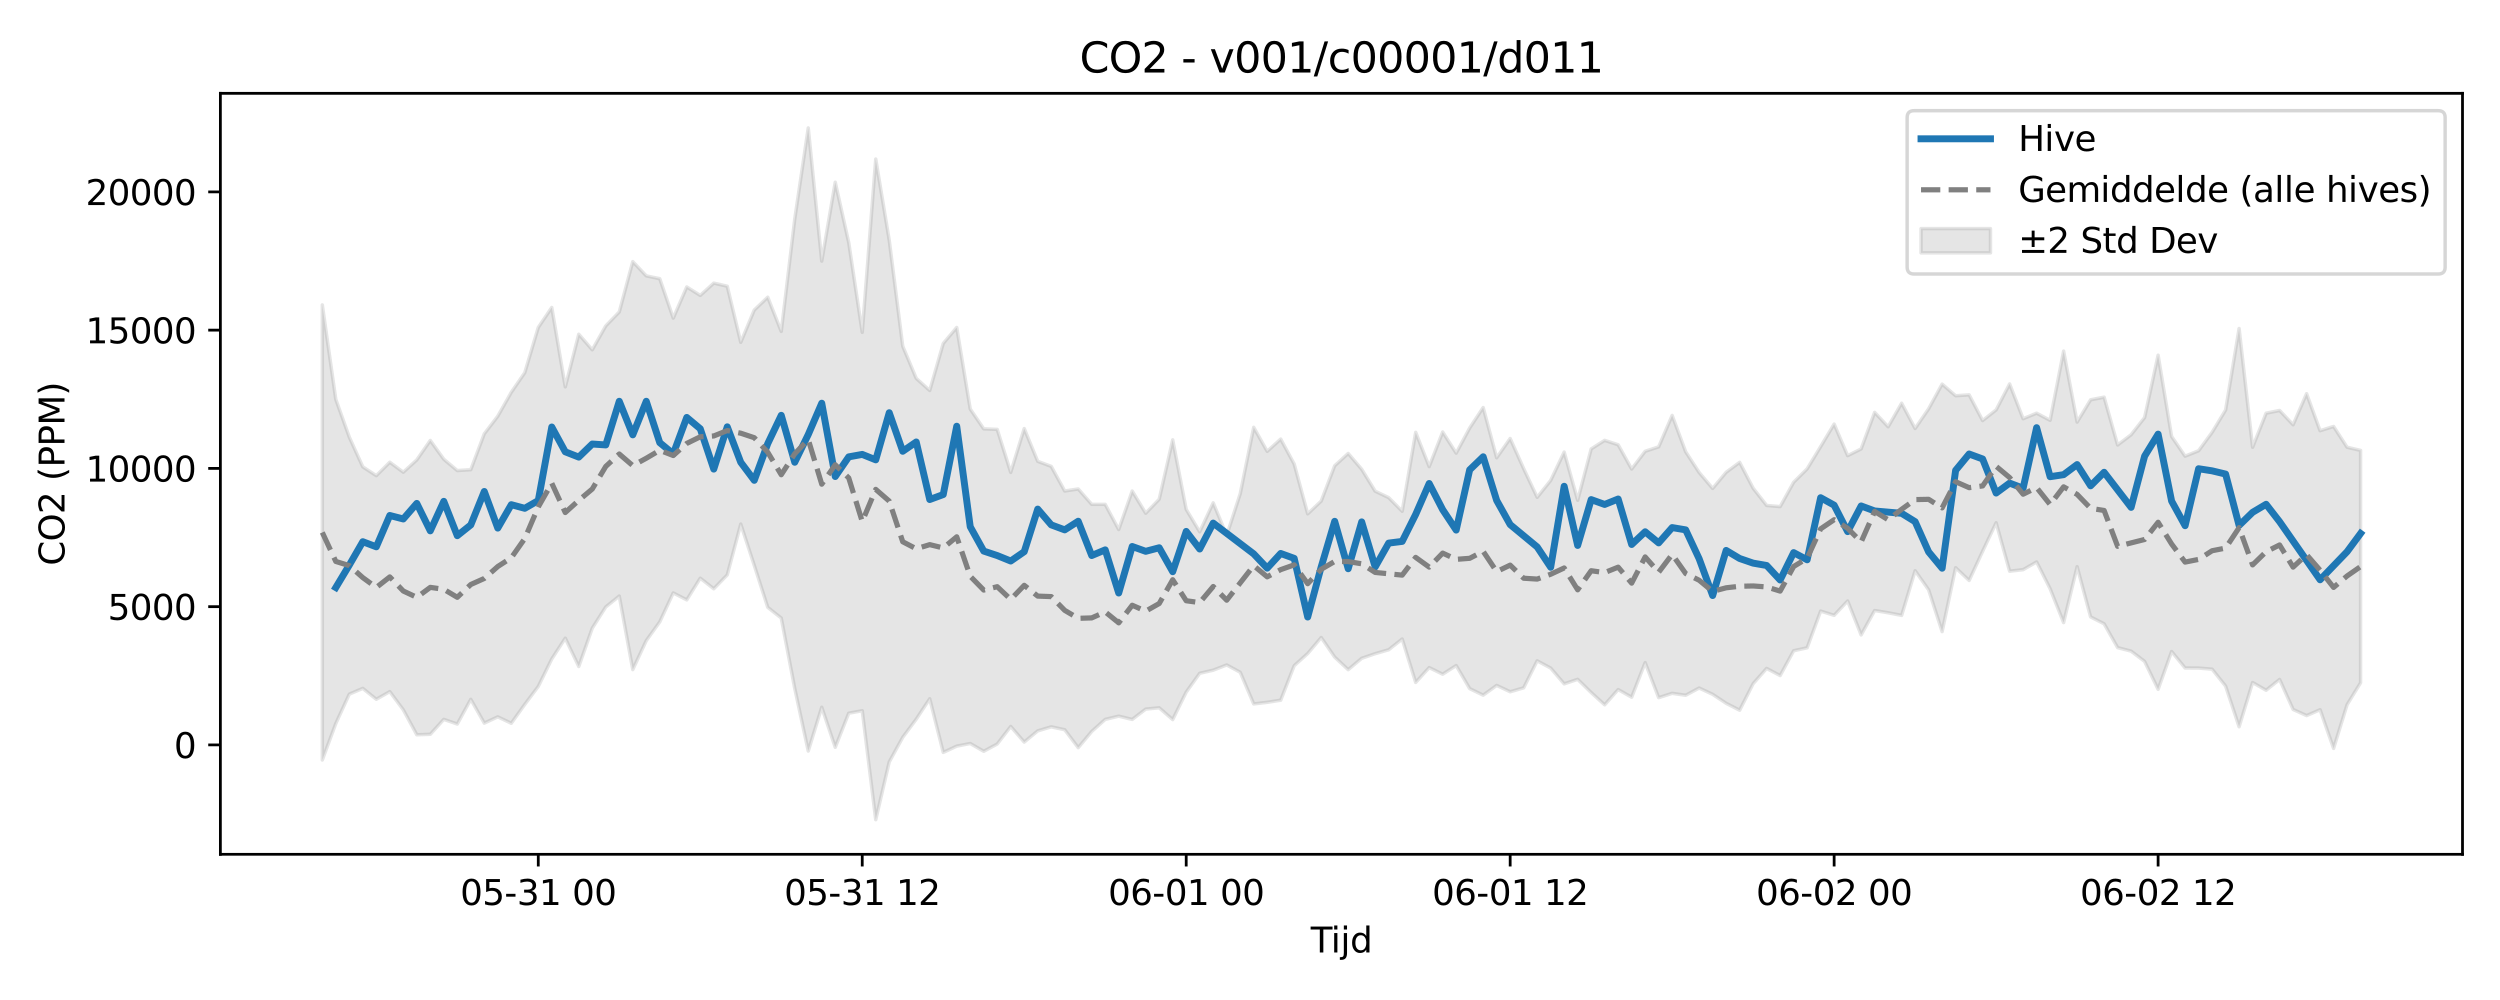 <?xml version="1.0" encoding="utf-8" standalone="no"?>
<!DOCTYPE svg PUBLIC "-//W3C//DTD SVG 1.1//EN"
  "http://www.w3.org/Graphics/SVG/1.1/DTD/svg11.dtd">
<svg xmlns:xlink="http://www.w3.org/1999/xlink" width="720pt" height="288pt" viewBox="0 0 720 288" xmlns="http://www.w3.org/2000/svg" version="1.1">
 <defs>
  <style type="text/css">*{stroke-linejoin: round; stroke-linecap: butt}</style>
 </defs>
 <g id="figure_1">
  <g id="patch_1">
   <path d="M 0 288 
L 720 288 
L 720 0 
L 0 0 
z
" style="fill: #ffffff"/>
  </g>
  <g id="axes_1">
   <g id="patch_2">
    <path d="M 63.47 246.04 
L 709.2 246.04 
L 709.2 26.88 
L 63.47 26.88 
z
" style="fill: #ffffff"/>
   </g>
   <g id="FillBetweenPolyCollection_1">
    <defs>
     <path id="mdbe5cee9dd" d="M 92.821 -200.191 
L 92.821 -69.122 
L 96.709 -79.624 
L 100.597 -88.085 
L 104.484 -89.747 
L 108.372 -86.605 
L 112.259 -88.816 
L 116.147 -83.571 
L 120.035 -76.383 
L 123.922 -76.519 
L 127.81 -80.82 
L 131.697 -79.477 
L 135.585 -86.599 
L 139.473 -79.742 
L 143.36 -81.551 
L 147.248 -79.695 
L 151.135 -85.127 
L 155.023 -90.304 
L 158.911 -98.219 
L 162.798 -104.205 
L 166.686 -96.044 
L 170.573 -107.08 
L 174.461 -113.195 
L 178.349 -116.335 
L 182.236 -95.151 
L 186.124 -103.497 
L 190.011 -108.905 
L 193.899 -117.235 
L 197.787 -115.233 
L 201.674 -121.488 
L 205.562 -118.427 
L 209.449 -122.42 
L 213.337 -137.067 
L 217.224 -125.183 
L 221.112 -113.085 
L 225 -110.001 
L 228.887 -89.713 
L 232.775 -71.7 
L 236.662 -84.316 
L 240.55 -72.768 
L 244.438 -82.601 
L 248.325 -83.304 
L 252.213 -51.922 
L 256.1 -68.562 
L 259.988 -75.65 
L 263.876 -80.87 
L 267.763 -86.763 
L 271.651 -71.301 
L 275.538 -73.111 
L 279.426 -73.869 
L 283.314 -71.629 
L 287.201 -73.724 
L 291.089 -78.782 
L 294.976 -74.279 
L 298.864 -77.502 
L 302.752 -78.667 
L 306.639 -77.838 
L 310.527 -72.668 
L 314.414 -77.336 
L 318.302 -80.811 
L 322.19 -81.745 
L 326.077 -80.799 
L 329.965 -83.781 
L 333.852 -84.152 
L 337.74 -80.753 
L 341.628 -88.667 
L 345.515 -94.09 
L 349.403 -94.985 
L 353.29 -96.492 
L 357.178 -94.39 
L 361.066 -85.267 
L 364.953 -85.727 
L 368.841 -86.34 
L 372.728 -96.282 
L 376.616 -99.778 
L 380.504 -104.398 
L 384.391 -98.752 
L 388.279 -95.131 
L 392.166 -98.405 
L 396.054 -99.74 
L 399.942 -100.87 
L 403.829 -103.971 
L 407.717 -91.457 
L 411.604 -95.737 
L 415.492 -93.824 
L 419.38 -96.32 
L 423.267 -89.676 
L 427.155 -87.791 
L 431.042 -90.602 
L 434.93 -88.768 
L 438.818 -89.904 
L 442.705 -97.682 
L 446.593 -95.595 
L 450.48 -91.046 
L 454.368 -92.357 
L 458.256 -88.549 
L 462.143 -85.011 
L 466.031 -89.403 
L 469.918 -87.203 
L 473.806 -97.173 
L 477.694 -87.071 
L 481.581 -88.318 
L 485.469 -87.76 
L 489.356 -89.848 
L 493.244 -88.032 
L 497.132 -85.446 
L 501.019 -83.454 
L 504.907 -91.096 
L 508.794 -95.494 
L 512.682 -93.433 
L 516.57 -100.579 
L 520.457 -101.437 
L 524.345 -112.008 
L 528.232 -110.781 
L 532.12 -114.923 
L 536.008 -105.139 
L 539.895 -112.174 
L 543.783 -111.524 
L 547.67 -110.764 
L 551.558 -123.637 
L 555.446 -118.122 
L 559.333 -106.09 
L 563.221 -124.502 
L 567.108 -120.823 
L 570.996 -129.225 
L 574.883 -137.452 
L 578.771 -123.492 
L 582.659 -123.935 
L 586.546 -126.158 
L 590.434 -118.444 
L 594.321 -108.688 
L 598.209 -124.797 
L 602.097 -110.328 
L 605.984 -108.349 
L 609.872 -101.485 
L 613.759 -100.472 
L 617.647 -97.515 
L 621.535 -89.475 
L 625.422 -100.364 
L 629.31 -95.615 
L 633.197 -95.595 
L 637.085 -95.281 
L 640.973 -90.403 
L 644.86 -78.691 
L 648.748 -91.437 
L 652.635 -89.209 
L 656.523 -92.32 
L 660.411 -83.673 
L 664.298 -81.907 
L 668.186 -83.607 
L 672.073 -72.457 
L 675.961 -85.048 
L 679.849 -91.363 
L 679.849 -158.291 
L 679.849 -158.291 
L 675.961 -159.197 
L 672.073 -165.188 
L 668.186 -163.951 
L 664.298 -174.622 
L 660.411 -165.669 
L 656.523 -169.79 
L 652.635 -169.001 
L 648.748 -159.186 
L 644.86 -193.39 
L 640.973 -169.905 
L 637.085 -163.493 
L 633.197 -158.191 
L 629.31 -156.621 
L 625.422 -162.294 
L 621.535 -185.702 
L 617.647 -167.743 
L 613.759 -162.799 
L 609.872 -159.836 
L 605.984 -173.622 
L 602.097 -172.861 
L 598.209 -166.434 
L 594.321 -186.893 
L 590.434 -166.946 
L 586.546 -169.007 
L 582.659 -167.403 
L 578.771 -177.43 
L 574.883 -169.951 
L 570.996 -166.878 
L 567.108 -174.287 
L 563.221 -174.024 
L 559.333 -177.377 
L 555.446 -170.271 
L 551.558 -164.593 
L 547.67 -171.883 
L 543.783 -165.088 
L 539.895 -169.245 
L 536.008 -158.708 
L 532.12 -156.768 
L 528.232 -165.869 
L 524.345 -159.376 
L 520.457 -152.97 
L 516.57 -149.113 
L 512.682 -142.097 
L 508.794 -142.432 
L 504.907 -147.389 
L 501.019 -154.854 
L 497.132 -151.985 
L 493.244 -147.326 
L 489.356 -151.925 
L 485.469 -157.899 
L 481.581 -168.36 
L 477.694 -159.303 
L 473.806 -158.035 
L 469.918 -152.917 
L 466.031 -159.908 
L 462.143 -161.177 
L 458.256 -158.709 
L 454.368 -143.911 
L 450.48 -157.805 
L 446.593 -149.636 
L 442.705 -144.768 
L 438.818 -153.038 
L 434.93 -161.717 
L 431.042 -156.164 
L 427.155 -170.634 
L 423.267 -164.734 
L 419.38 -157.496 
L 415.492 -163.586 
L 411.604 -153.614 
L 407.717 -163.489 
L 403.829 -140.756 
L 399.942 -144.681 
L 396.054 -146.538 
L 392.166 -152.852 
L 388.279 -157.408 
L 384.391 -153.861 
L 380.504 -143.687 
L 376.616 -140.007 
L 372.728 -154.355 
L 368.841 -161.549 
L 364.953 -158.014 
L 361.066 -164.933 
L 357.178 -145.781 
L 353.29 -133.8 
L 349.403 -143.188 
L 345.515 -134.823 
L 341.628 -141.303 
L 337.74 -161.325 
L 333.852 -144.22 
L 329.965 -140.188 
L 326.077 -146.579 
L 322.19 -135.495 
L 318.302 -142.749 
L 314.414 -142.751 
L 310.527 -147.178 
L 306.639 -146.598 
L 302.752 -153.692 
L 298.864 -155.138 
L 294.976 -164.575 
L 291.089 -151.958 
L 287.201 -164.339 
L 283.314 -164.493 
L 279.426 -170.208 
L 275.538 -193.689 
L 271.651 -189.083 
L 267.763 -175.531 
L 263.876 -179.03 
L 259.988 -188.304 
L 256.1 -218.811 
L 252.213 -242.199 
L 248.325 -192.287 
L 244.438 -218.107 
L 240.55 -235.524 
L 236.662 -212.795 
L 232.775 -251.158 
L 228.887 -224.921 
L 225 -192.546 
L 221.112 -202.408 
L 217.224 -198.702 
L 213.337 -189.408 
L 209.449 -205.574 
L 205.562 -206.46 
L 201.674 -202.915 
L 197.787 -205.356 
L 193.899 -196.381 
L 190.011 -207.728 
L 186.124 -208.551 
L 182.236 -212.655 
L 178.349 -198.155 
L 174.461 -194.141 
L 170.573 -187.254 
L 166.686 -191.743 
L 162.798 -176.579 
L 158.911 -199.451 
L 155.023 -193.696 
L 151.135 -180.675 
L 147.248 -175.017 
L 143.36 -168.133 
L 139.473 -163.066 
L 135.585 -152.728 
L 131.697 -152.481 
L 127.81 -155.745 
L 123.922 -161.154 
L 120.035 -155.549 
L 116.147 -152.002 
L 112.259 -154.885 
L 108.372 -151.012 
L 104.484 -153.552 
L 100.597 -162.116 
L 96.709 -172.989 
L 92.821 -200.191 
z
" style="stroke: #808080; stroke-opacity: 0.2"/>
    </defs>
    <g clip-path="url(#p73407e2c15)">
     <use xlink:href="#mdbe5cee9dd" x="0" y="288" style="fill: #808080; fill-opacity: 0.2; stroke: #808080; stroke-opacity: 0.2"/>
    </g>
   </g>
   <g id="matplotlib.axis_1">
    <g id="xtick_1">
     <g id="line2d_1">
      <defs>
       <path id="md1c705e9ae" d="M 0 0 
L 0 3.5 
" style="stroke: #000000; stroke-width: 0.8"/>
      </defs>
      <g>
       <use xlink:href="#md1c705e9ae" x="155.023" y="246.04" style="stroke: #000000; stroke-width: 0.8"/>
      </g>
     </g>
     <g id="text_1">
      <!-- 05-31 00 -->
      <g transform="translate(132.542 260.638) scale(0.1 -0.1)">
       <defs>
        <path id="DejaVuSans-30" d="M 2034 4250 
Q 1547 4250 1301 3770 
Q 1056 3291 1056 2328 
Q 1056 1369 1301 889 
Q 1547 409 2034 409 
Q 2525 409 2770 889 
Q 3016 1369 3016 2328 
Q 3016 3291 2770 3770 
Q 2525 4250 2034 4250 
z
M 2034 4750 
Q 2819 4750 3233 4129 
Q 3647 3509 3647 2328 
Q 3647 1150 3233 529 
Q 2819 -91 2034 -91 
Q 1250 -91 836 529 
Q 422 1150 422 2328 
Q 422 3509 836 4129 
Q 1250 4750 2034 4750 
z
" transform="scale(0.016)"/>
        <path id="DejaVuSans-35" d="M 691 4666 
L 3169 4666 
L 3169 4134 
L 1269 4134 
L 1269 2991 
Q 1406 3038 1543 3061 
Q 1681 3084 1819 3084 
Q 2600 3084 3056 2656 
Q 3513 2228 3513 1497 
Q 3513 744 3044 326 
Q 2575 -91 1722 -91 
Q 1428 -91 1123 -41 
Q 819 9 494 109 
L 494 744 
Q 775 591 1075 516 
Q 1375 441 1709 441 
Q 2250 441 2565 725 
Q 2881 1009 2881 1497 
Q 2881 1984 2565 2268 
Q 2250 2553 1709 2553 
Q 1456 2553 1204 2497 
Q 953 2441 691 2322 
L 691 4666 
z
" transform="scale(0.016)"/>
        <path id="DejaVuSans-2d" d="M 313 2009 
L 1997 2009 
L 1997 1497 
L 313 1497 
L 313 2009 
z
" transform="scale(0.016)"/>
        <path id="DejaVuSans-33" d="M 2597 2516 
Q 3050 2419 3304 2112 
Q 3559 1806 3559 1356 
Q 3559 666 3084 287 
Q 2609 -91 1734 -91 
Q 1441 -91 1130 -33 
Q 819 25 488 141 
L 488 750 
Q 750 597 1062 519 
Q 1375 441 1716 441 
Q 2309 441 2620 675 
Q 2931 909 2931 1356 
Q 2931 1769 2642 2001 
Q 2353 2234 1838 2234 
L 1294 2234 
L 1294 2753 
L 1863 2753 
Q 2328 2753 2575 2939 
Q 2822 3125 2822 3475 
Q 2822 3834 2567 4026 
Q 2313 4219 1838 4219 
Q 1578 4219 1281 4162 
Q 984 4106 628 3988 
L 628 4550 
Q 988 4650 1302 4700 
Q 1616 4750 1894 4750 
Q 2613 4750 3031 4423 
Q 3450 4097 3450 3541 
Q 3450 3153 3228 2886 
Q 3006 2619 2597 2516 
z
" transform="scale(0.016)"/>
        <path id="DejaVuSans-31" d="M 794 531 
L 1825 531 
L 1825 4091 
L 703 3866 
L 703 4441 
L 1819 4666 
L 2450 4666 
L 2450 531 
L 3481 531 
L 3481 0 
L 794 0 
L 794 531 
z
" transform="scale(0.016)"/>
        <path id="DejaVuSans-20" transform="scale(0.016)"/>
       </defs>
       <use xlink:href="#DejaVuSans-30"/>
       <use xlink:href="#DejaVuSans-35" transform="translate(63.623 0)"/>
       <use xlink:href="#DejaVuSans-2d" transform="translate(127.246 0)"/>
       <use xlink:href="#DejaVuSans-33" transform="translate(163.33 0)"/>
       <use xlink:href="#DejaVuSans-31" transform="translate(226.953 0)"/>
       <use xlink:href="#DejaVuSans-20" transform="translate(290.576 0)"/>
       <use xlink:href="#DejaVuSans-30" transform="translate(322.363 0)"/>
       <use xlink:href="#DejaVuSans-30" transform="translate(385.986 0)"/>
      </g>
     </g>
    </g>
    <g id="xtick_2">
     <g id="line2d_2">
      <g>
       <use xlink:href="#md1c705e9ae" x="248.325" y="246.04" style="stroke: #000000; stroke-width: 0.8"/>
      </g>
     </g>
     <g id="text_2">
      <!-- 05-31 12 -->
      <g transform="translate(225.845 260.638) scale(0.1 -0.1)">
       <defs>
        <path id="DejaVuSans-32" d="M 1228 531 
L 3431 531 
L 3431 0 
L 469 0 
L 469 531 
Q 828 903 1448 1529 
Q 2069 2156 2228 2338 
Q 2531 2678 2651 2914 
Q 2772 3150 2772 3378 
Q 2772 3750 2511 3984 
Q 2250 4219 1831 4219 
Q 1534 4219 1204 4116 
Q 875 4013 500 3803 
L 500 4441 
Q 881 4594 1212 4672 
Q 1544 4750 1819 4750 
Q 2544 4750 2975 4387 
Q 3406 4025 3406 3419 
Q 3406 3131 3298 2873 
Q 3191 2616 2906 2266 
Q 2828 2175 2409 1742 
Q 1991 1309 1228 531 
z
" transform="scale(0.016)"/>
       </defs>
       <use xlink:href="#DejaVuSans-30"/>
       <use xlink:href="#DejaVuSans-35" transform="translate(63.623 0)"/>
       <use xlink:href="#DejaVuSans-2d" transform="translate(127.246 0)"/>
       <use xlink:href="#DejaVuSans-33" transform="translate(163.33 0)"/>
       <use xlink:href="#DejaVuSans-31" transform="translate(226.953 0)"/>
       <use xlink:href="#DejaVuSans-20" transform="translate(290.576 0)"/>
       <use xlink:href="#DejaVuSans-31" transform="translate(322.363 0)"/>
       <use xlink:href="#DejaVuSans-32" transform="translate(385.986 0)"/>
      </g>
     </g>
    </g>
    <g id="xtick_3">
     <g id="line2d_3">
      <g>
       <use xlink:href="#md1c705e9ae" x="341.628" y="246.04" style="stroke: #000000; stroke-width: 0.8"/>
      </g>
     </g>
     <g id="text_3">
      <!-- 06-01 00 -->
      <g transform="translate(319.147 260.638) scale(0.1 -0.1)">
       <defs>
        <path id="DejaVuSans-36" d="M 2113 2584 
Q 1688 2584 1439 2293 
Q 1191 2003 1191 1497 
Q 1191 994 1439 701 
Q 1688 409 2113 409 
Q 2538 409 2786 701 
Q 3034 994 3034 1497 
Q 3034 2003 2786 2293 
Q 2538 2584 2113 2584 
z
M 3366 4563 
L 3366 3988 
Q 3128 4100 2886 4159 
Q 2644 4219 2406 4219 
Q 1781 4219 1451 3797 
Q 1122 3375 1075 2522 
Q 1259 2794 1537 2939 
Q 1816 3084 2150 3084 
Q 2853 3084 3261 2657 
Q 3669 2231 3669 1497 
Q 3669 778 3244 343 
Q 2819 -91 2113 -91 
Q 1303 -91 875 529 
Q 447 1150 447 2328 
Q 447 3434 972 4092 
Q 1497 4750 2381 4750 
Q 2619 4750 2861 4703 
Q 3103 4656 3366 4563 
z
" transform="scale(0.016)"/>
       </defs>
       <use xlink:href="#DejaVuSans-30"/>
       <use xlink:href="#DejaVuSans-36" transform="translate(63.623 0)"/>
       <use xlink:href="#DejaVuSans-2d" transform="translate(127.246 0)"/>
       <use xlink:href="#DejaVuSans-30" transform="translate(163.33 0)"/>
       <use xlink:href="#DejaVuSans-31" transform="translate(226.953 0)"/>
       <use xlink:href="#DejaVuSans-20" transform="translate(290.576 0)"/>
       <use xlink:href="#DejaVuSans-30" transform="translate(322.363 0)"/>
       <use xlink:href="#DejaVuSans-30" transform="translate(385.986 0)"/>
      </g>
     </g>
    </g>
    <g id="xtick_4">
     <g id="line2d_4">
      <g>
       <use xlink:href="#md1c705e9ae" x="434.93" y="246.04" style="stroke: #000000; stroke-width: 0.8"/>
      </g>
     </g>
     <g id="text_4">
      <!-- 06-01 12 -->
      <g transform="translate(412.45 260.638) scale(0.1 -0.1)">
       <use xlink:href="#DejaVuSans-30"/>
       <use xlink:href="#DejaVuSans-36" transform="translate(63.623 0)"/>
       <use xlink:href="#DejaVuSans-2d" transform="translate(127.246 0)"/>
       <use xlink:href="#DejaVuSans-30" transform="translate(163.33 0)"/>
       <use xlink:href="#DejaVuSans-31" transform="translate(226.953 0)"/>
       <use xlink:href="#DejaVuSans-20" transform="translate(290.576 0)"/>
       <use xlink:href="#DejaVuSans-31" transform="translate(322.363 0)"/>
       <use xlink:href="#DejaVuSans-32" transform="translate(385.986 0)"/>
      </g>
     </g>
    </g>
    <g id="xtick_5">
     <g id="line2d_5">
      <g>
       <use xlink:href="#md1c705e9ae" x="528.232" y="246.04" style="stroke: #000000; stroke-width: 0.8"/>
      </g>
     </g>
     <g id="text_5">
      <!-- 06-02 00 -->
      <g transform="translate(505.752 260.638) scale(0.1 -0.1)">
       <use xlink:href="#DejaVuSans-30"/>
       <use xlink:href="#DejaVuSans-36" transform="translate(63.623 0)"/>
       <use xlink:href="#DejaVuSans-2d" transform="translate(127.246 0)"/>
       <use xlink:href="#DejaVuSans-30" transform="translate(163.33 0)"/>
       <use xlink:href="#DejaVuSans-32" transform="translate(226.953 0)"/>
       <use xlink:href="#DejaVuSans-20" transform="translate(290.576 0)"/>
       <use xlink:href="#DejaVuSans-30" transform="translate(322.363 0)"/>
       <use xlink:href="#DejaVuSans-30" transform="translate(385.986 0)"/>
      </g>
     </g>
    </g>
    <g id="xtick_6">
     <g id="line2d_6">
      <g>
       <use xlink:href="#md1c705e9ae" x="621.535" y="246.04" style="stroke: #000000; stroke-width: 0.8"/>
      </g>
     </g>
     <g id="text_6">
      <!-- 06-02 12 -->
      <g transform="translate(599.054 260.638) scale(0.1 -0.1)">
       <use xlink:href="#DejaVuSans-30"/>
       <use xlink:href="#DejaVuSans-36" transform="translate(63.623 0)"/>
       <use xlink:href="#DejaVuSans-2d" transform="translate(127.246 0)"/>
       <use xlink:href="#DejaVuSans-30" transform="translate(163.33 0)"/>
       <use xlink:href="#DejaVuSans-32" transform="translate(226.953 0)"/>
       <use xlink:href="#DejaVuSans-20" transform="translate(290.576 0)"/>
       <use xlink:href="#DejaVuSans-31" transform="translate(322.363 0)"/>
       <use xlink:href="#DejaVuSans-32" transform="translate(385.986 0)"/>
      </g>
     </g>
    </g>
    <g id="text_7">
     <!-- Tijd -->
     <g transform="translate(377.485 274.317) scale(0.1 -0.1)">
      <defs>
       <path id="DejaVuSans-54" d="M -19 4666 
L 3928 4666 
L 3928 4134 
L 2272 4134 
L 2272 0 
L 1638 0 
L 1638 4134 
L -19 4134 
L -19 4666 
z
" transform="scale(0.016)"/>
       <path id="DejaVuSans-69" d="M 603 3500 
L 1178 3500 
L 1178 0 
L 603 0 
L 603 3500 
z
M 603 4863 
L 1178 4863 
L 1178 4134 
L 603 4134 
L 603 4863 
z
" transform="scale(0.016)"/>
       <path id="DejaVuSans-6a" d="M 603 3500 
L 1178 3500 
L 1178 -63 
Q 1178 -731 923 -1031 
Q 669 -1331 103 -1331 
L -116 -1331 
L -116 -844 
L 38 -844 
Q 366 -844 484 -692 
Q 603 -541 603 -63 
L 603 3500 
z
M 603 4863 
L 1178 4863 
L 1178 4134 
L 603 4134 
L 603 4863 
z
" transform="scale(0.016)"/>
       <path id="DejaVuSans-64" d="M 2906 2969 
L 2906 4863 
L 3481 4863 
L 3481 0 
L 2906 0 
L 2906 525 
Q 2725 213 2448 61 
Q 2172 -91 1784 -91 
Q 1150 -91 751 415 
Q 353 922 353 1747 
Q 353 2572 751 3078 
Q 1150 3584 1784 3584 
Q 2172 3584 2448 3432 
Q 2725 3281 2906 2969 
z
M 947 1747 
Q 947 1113 1208 752 
Q 1469 391 1925 391 
Q 2381 391 2643 752 
Q 2906 1113 2906 1747 
Q 2906 2381 2643 2742 
Q 2381 3103 1925 3103 
Q 1469 3103 1208 2742 
Q 947 2381 947 1747 
z
" transform="scale(0.016)"/>
      </defs>
      <use xlink:href="#DejaVuSans-54"/>
      <use xlink:href="#DejaVuSans-69" transform="translate(57.959 0)"/>
      <use xlink:href="#DejaVuSans-6a" transform="translate(85.742 0)"/>
      <use xlink:href="#DejaVuSans-64" transform="translate(113.525 0)"/>
     </g>
    </g>
   </g>
   <g id="matplotlib.axis_2">
    <g id="ytick_1">
     <g id="line2d_7">
      <defs>
       <path id="mfa5a03d02b" d="M 0 0 
L -3.5 0 
" style="stroke: #000000; stroke-width: 0.8"/>
      </defs>
      <g>
       <use xlink:href="#mfa5a03d02b" x="63.47" y="214.532" style="stroke: #000000; stroke-width: 0.8"/>
      </g>
     </g>
     <g id="text_8">
      <!-- 0 -->
      <g transform="translate(50.108 218.331) scale(0.1 -0.1)">
       <use xlink:href="#DejaVuSans-30"/>
      </g>
     </g>
    </g>
    <g id="ytick_2">
     <g id="line2d_8">
      <g>
       <use xlink:href="#mfa5a03d02b" x="63.47" y="174.716" style="stroke: #000000; stroke-width: 0.8"/>
      </g>
     </g>
     <g id="text_9">
      <!-- 5000 -->
      <g transform="translate(31.02 178.515) scale(0.1 -0.1)">
       <use xlink:href="#DejaVuSans-35"/>
       <use xlink:href="#DejaVuSans-30" transform="translate(63.623 0)"/>
       <use xlink:href="#DejaVuSans-30" transform="translate(127.246 0)"/>
       <use xlink:href="#DejaVuSans-30" transform="translate(190.869 0)"/>
      </g>
     </g>
    </g>
    <g id="ytick_3">
     <g id="line2d_9">
      <g>
       <use xlink:href="#mfa5a03d02b" x="63.47" y="134.9" style="stroke: #000000; stroke-width: 0.8"/>
      </g>
     </g>
     <g id="text_10">
      <!-- 10000 -->
      <g transform="translate(24.657 138.699) scale(0.1 -0.1)">
       <use xlink:href="#DejaVuSans-31"/>
       <use xlink:href="#DejaVuSans-30" transform="translate(63.623 0)"/>
       <use xlink:href="#DejaVuSans-30" transform="translate(127.246 0)"/>
       <use xlink:href="#DejaVuSans-30" transform="translate(190.869 0)"/>
       <use xlink:href="#DejaVuSans-30" transform="translate(254.492 0)"/>
      </g>
     </g>
    </g>
    <g id="ytick_4">
     <g id="line2d_10">
      <g>
       <use xlink:href="#mfa5a03d02b" x="63.47" y="95.084" style="stroke: #000000; stroke-width: 0.8"/>
      </g>
     </g>
     <g id="text_11">
      <!-- 15000 -->
      <g transform="translate(24.657 98.883) scale(0.1 -0.1)">
       <use xlink:href="#DejaVuSans-31"/>
       <use xlink:href="#DejaVuSans-35" transform="translate(63.623 0)"/>
       <use xlink:href="#DejaVuSans-30" transform="translate(127.246 0)"/>
       <use xlink:href="#DejaVuSans-30" transform="translate(190.869 0)"/>
       <use xlink:href="#DejaVuSans-30" transform="translate(254.492 0)"/>
      </g>
     </g>
    </g>
    <g id="ytick_5">
     <g id="line2d_11">
      <g>
       <use xlink:href="#mfa5a03d02b" x="63.47" y="55.268" style="stroke: #000000; stroke-width: 0.8"/>
      </g>
     </g>
     <g id="text_12">
      <!-- 20000 -->
      <g transform="translate(24.657 59.067) scale(0.1 -0.1)">
       <use xlink:href="#DejaVuSans-32"/>
       <use xlink:href="#DejaVuSans-30" transform="translate(63.623 0)"/>
       <use xlink:href="#DejaVuSans-30" transform="translate(127.246 0)"/>
       <use xlink:href="#DejaVuSans-30" transform="translate(190.869 0)"/>
       <use xlink:href="#DejaVuSans-30" transform="translate(254.492 0)"/>
      </g>
     </g>
    </g>
    <g id="text_13">
     <!-- CO2 (PPM) -->
     <g transform="translate(18.578 162.903) rotate(-90) scale(0.1 -0.1)">
      <defs>
       <path id="DejaVuSans-43" d="M 4122 4306 
L 4122 3641 
Q 3803 3938 3442 4084 
Q 3081 4231 2675 4231 
Q 1875 4231 1450 3742 
Q 1025 3253 1025 2328 
Q 1025 1406 1450 917 
Q 1875 428 2675 428 
Q 3081 428 3442 575 
Q 3803 722 4122 1019 
L 4122 359 
Q 3791 134 3420 21 
Q 3050 -91 2638 -91 
Q 1578 -91 968 557 
Q 359 1206 359 2328 
Q 359 3453 968 4101 
Q 1578 4750 2638 4750 
Q 3056 4750 3426 4639 
Q 3797 4528 4122 4306 
z
" transform="scale(0.016)"/>
       <path id="DejaVuSans-4f" d="M 2522 4238 
Q 1834 4238 1429 3725 
Q 1025 3213 1025 2328 
Q 1025 1447 1429 934 
Q 1834 422 2522 422 
Q 3209 422 3611 934 
Q 4013 1447 4013 2328 
Q 4013 3213 3611 3725 
Q 3209 4238 2522 4238 
z
M 2522 4750 
Q 3503 4750 4090 4092 
Q 4678 3434 4678 2328 
Q 4678 1225 4090 567 
Q 3503 -91 2522 -91 
Q 1538 -91 948 565 
Q 359 1222 359 2328 
Q 359 3434 948 4092 
Q 1538 4750 2522 4750 
z
" transform="scale(0.016)"/>
       <path id="DejaVuSans-28" d="M 1984 4856 
Q 1566 4138 1362 3434 
Q 1159 2731 1159 2009 
Q 1159 1288 1364 580 
Q 1569 -128 1984 -844 
L 1484 -844 
Q 1016 -109 783 600 
Q 550 1309 550 2009 
Q 550 2706 781 3412 
Q 1013 4119 1484 4856 
L 1984 4856 
z
" transform="scale(0.016)"/>
       <path id="DejaVuSans-50" d="M 1259 4147 
L 1259 2394 
L 2053 2394 
Q 2494 2394 2734 2622 
Q 2975 2850 2975 3272 
Q 2975 3691 2734 3919 
Q 2494 4147 2053 4147 
L 1259 4147 
z
M 628 4666 
L 2053 4666 
Q 2838 4666 3239 4311 
Q 3641 3956 3641 3272 
Q 3641 2581 3239 2228 
Q 2838 1875 2053 1875 
L 1259 1875 
L 1259 0 
L 628 0 
L 628 4666 
z
" transform="scale(0.016)"/>
       <path id="DejaVuSans-4d" d="M 628 4666 
L 1569 4666 
L 2759 1491 
L 3956 4666 
L 4897 4666 
L 4897 0 
L 4281 0 
L 4281 4097 
L 3078 897 
L 2444 897 
L 1241 4097 
L 1241 0 
L 628 0 
L 628 4666 
z
" transform="scale(0.016)"/>
       <path id="DejaVuSans-29" d="M 513 4856 
L 1013 4856 
Q 1481 4119 1714 3412 
Q 1947 2706 1947 2009 
Q 1947 1309 1714 600 
Q 1481 -109 1013 -844 
L 513 -844 
Q 928 -128 1133 580 
Q 1338 1288 1338 2009 
Q 1338 2731 1133 3434 
Q 928 4138 513 4856 
z
" transform="scale(0.016)"/>
      </defs>
      <use xlink:href="#DejaVuSans-43"/>
      <use xlink:href="#DejaVuSans-4f" transform="translate(69.824 0)"/>
      <use xlink:href="#DejaVuSans-32" transform="translate(148.535 0)"/>
      <use xlink:href="#DejaVuSans-20" transform="translate(212.158 0)"/>
      <use xlink:href="#DejaVuSans-28" transform="translate(243.945 0)"/>
      <use xlink:href="#DejaVuSans-50" transform="translate(282.959 0)"/>
      <use xlink:href="#DejaVuSans-50" transform="translate(343.262 0)"/>
      <use xlink:href="#DejaVuSans-4d" transform="translate(403.564 0)"/>
      <use xlink:href="#DejaVuSans-29" transform="translate(489.844 0)"/>
     </g>
    </g>
   </g>
   <g id="line2d_12">
    <path d="M 96.709 169.213 
L 100.597 162.742 
L 104.484 156.01 
L 108.372 157.483 
L 112.259 148.458 
L 116.147 149.464 
L 120.035 144.987 
L 123.922 152.883 
L 127.81 144.392 
L 131.697 154.28 
L 135.585 151.179 
L 139.473 141.549 
L 143.36 152.092 
L 147.248 145.348 
L 151.135 146.393 
L 155.023 144.156 
L 158.911 122.982 
L 162.798 130.119 
L 166.686 131.646 
L 170.573 127.879 
L 174.461 128.139 
L 178.349 115.571 
L 182.236 125.233 
L 186.124 115.571 
L 190.011 127.489 
L 193.899 130.701 
L 197.787 120.224 
L 201.674 123.483 
L 205.562 135.099 
L 209.449 122.928 
L 213.337 133.145 
L 217.224 138.332 
L 221.112 127.759 
L 225 119.616 
L 228.887 133.129 
L 232.775 125.15 
L 236.662 116.128 
L 240.55 137.236 
L 244.438 131.577 
L 248.325 130.87 
L 252.213 132.434 
L 256.1 118.865 
L 259.988 129.968 
L 263.876 127.29 
L 267.763 143.864 
L 271.651 142.429 
L 275.538 122.756 
L 279.426 151.702 
L 283.314 158.71 
L 287.201 160 
L 291.089 161.576 
L 294.976 158.889 
L 298.864 146.622 
L 302.752 151.161 
L 306.639 152.602 
L 310.527 150.117 
L 314.414 159.994 
L 318.302 158.365 
L 322.19 170.787 
L 326.077 157.39 
L 329.965 158.779 
L 333.852 157.754 
L 337.74 164.65 
L 341.628 153.048 
L 345.515 158.118 
L 349.403 150.651 
L 361.066 159.514 
L 364.953 163.627 
L 368.841 159.399 
L 372.728 160.808 
L 376.616 177.702 
L 380.504 163.265 
L 384.391 150.141 
L 388.279 163.793 
L 392.166 150.306 
L 396.054 163.273 
L 399.942 156.412 
L 403.829 155.923 
L 407.717 148.147 
L 411.604 139.248 
L 415.492 146.789 
L 419.38 152.662 
L 423.267 135.306 
L 427.155 131.555 
L 431.042 144.125 
L 434.93 151.085 
L 442.705 157.519 
L 446.593 163.368 
L 450.48 140.052 
L 454.368 157.085 
L 458.256 143.886 
L 462.143 145.28 
L 466.031 143.719 
L 469.918 156.812 
L 473.806 153.151 
L 477.694 156.353 
L 481.581 151.941 
L 485.469 152.598 
L 489.356 160.923 
L 493.244 171.515 
L 497.132 158.521 
L 501.019 160.847 
L 504.907 162.182 
L 508.794 162.859 
L 512.682 167.039 
L 516.57 159.153 
L 520.457 161.223 
L 524.345 143.343 
L 528.232 145.488 
L 532.12 153.104 
L 536.008 145.716 
L 539.895 147.155 
L 547.67 147.836 
L 551.558 150.241 
L 555.446 158.949 
L 559.333 163.644 
L 563.221 135.457 
L 567.108 130.751 
L 570.996 132.184 
L 574.883 141.999 
L 578.771 139.136 
L 582.659 140.604 
L 586.546 123.175 
L 590.434 137.289 
L 594.321 136.703 
L 598.209 133.797 
L 602.097 139.913 
L 605.984 136.02 
L 613.759 146.12 
L 617.647 131.372 
L 621.535 125.033 
L 625.422 144.312 
L 629.31 151.4 
L 633.197 134.995 
L 637.085 135.601 
L 640.973 136.532 
L 644.86 151.328 
L 648.748 147.548 
L 652.635 145.236 
L 656.523 150.245 
L 668.186 166.975 
L 675.961 158.893 
L 679.849 153.637 
L 679.849 153.637 
" clip-path="url(#p73407e2c15)" style="fill: none; stroke: #1f77b4; stroke-width: 2; stroke-linecap: square"/>
   </g>
   <g id="line2d_13">
    <path d="M 92.821 153.344 
L 96.709 161.694 
L 100.597 162.899 
L 104.484 166.351 
L 108.372 169.192 
L 112.259 166.15 
L 116.147 170.213 
L 120.035 172.034 
L 123.922 169.163 
L 127.81 169.717 
L 131.697 172.021 
L 135.585 168.336 
L 139.473 166.596 
L 143.36 163.158 
L 147.248 160.644 
L 151.135 155.099 
L 155.023 146 
L 158.911 139.165 
L 162.798 147.608 
L 166.686 144.107 
L 170.573 140.833 
L 174.461 134.332 
L 178.349 130.755 
L 182.236 134.097 
L 186.124 131.976 
L 190.011 129.683 
L 193.899 131.192 
L 197.787 127.706 
L 201.674 125.799 
L 205.562 125.557 
L 209.449 124.003 
L 213.337 124.762 
L 217.224 126.058 
L 221.112 130.253 
L 225 136.726 
L 228.887 130.683 
L 232.775 126.571 
L 236.662 139.445 
L 240.55 133.854 
L 244.438 137.646 
L 248.325 150.205 
L 252.213 140.94 
L 256.1 144.313 
L 259.988 156.023 
L 263.876 158.05 
L 267.763 156.853 
L 271.651 157.808 
L 275.538 154.6 
L 279.426 165.962 
L 283.314 169.939 
L 287.201 168.968 
L 291.089 172.63 
L 294.976 168.573 
L 298.864 171.68 
L 302.752 171.82 
L 306.639 175.782 
L 310.527 178.077 
L 314.414 177.956 
L 318.302 176.22 
L 322.19 179.38 
L 326.077 174.311 
L 329.965 176.016 
L 333.852 173.814 
L 337.74 166.961 
L 341.628 173.015 
L 345.515 173.543 
L 349.403 168.914 
L 353.29 172.854 
L 361.066 162.9 
L 364.953 166.13 
L 368.841 164.055 
L 372.728 162.682 
L 376.616 168.107 
L 380.504 163.957 
L 384.391 161.693 
L 388.279 161.731 
L 392.166 162.371 
L 396.054 164.861 
L 403.829 165.636 
L 407.717 160.527 
L 411.604 163.325 
L 415.492 159.295 
L 419.38 161.092 
L 423.267 160.795 
L 427.155 158.787 
L 431.042 164.617 
L 434.93 162.757 
L 438.818 166.529 
L 442.705 166.775 
L 446.593 165.385 
L 450.48 163.575 
L 454.368 169.866 
L 458.256 164.371 
L 462.143 164.906 
L 466.031 163.344 
L 469.918 167.94 
L 473.806 160.396 
L 477.694 164.813 
L 481.581 159.661 
L 485.469 165.17 
L 489.356 167.113 
L 493.244 170.321 
L 497.132 169.285 
L 501.019 168.846 
L 504.907 168.758 
L 508.794 169.037 
L 512.682 170.235 
L 516.57 163.154 
L 520.457 160.796 
L 524.345 152.308 
L 528.232 149.675 
L 532.12 152.155 
L 536.008 156.077 
L 539.895 147.291 
L 543.783 149.694 
L 547.67 146.676 
L 551.558 143.885 
L 555.446 143.804 
L 559.333 146.267 
L 563.221 138.737 
L 567.108 140.445 
L 570.996 139.948 
L 574.883 134.299 
L 578.771 137.539 
L 582.659 142.331 
L 586.546 140.417 
L 590.434 145.305 
L 594.321 140.21 
L 598.209 142.385 
L 602.097 146.406 
L 605.984 147.014 
L 609.872 157.339 
L 617.647 155.371 
L 621.535 150.412 
L 625.422 156.671 
L 629.31 161.882 
L 633.197 161.107 
L 637.085 158.613 
L 640.973 157.846 
L 644.86 151.96 
L 648.748 162.688 
L 652.635 158.895 
L 656.523 156.945 
L 660.411 163.329 
L 664.298 159.736 
L 668.186 164.221 
L 672.073 169.178 
L 675.961 165.877 
L 679.849 163.173 
L 679.849 163.173 
" clip-path="url(#p73407e2c15)" style="fill: none; stroke-dasharray: 5.55,2.4; stroke-dashoffset: 0; stroke: #808080; stroke-width: 1.5"/>
   </g>
   <g id="patch_3">
    <path d="M 63.47 246.04 
L 63.47 26.88 
" style="fill: none; stroke: #000000; stroke-width: 0.8; stroke-linejoin: miter; stroke-linecap: square"/>
   </g>
   <g id="patch_4">
    <path d="M 709.2 246.04 
L 709.2 26.88 
" style="fill: none; stroke: #000000; stroke-width: 0.8; stroke-linejoin: miter; stroke-linecap: square"/>
   </g>
   <g id="patch_5">
    <path d="M 63.47 246.04 
L 709.2 246.04 
" style="fill: none; stroke: #000000; stroke-width: 0.8; stroke-linejoin: miter; stroke-linecap: square"/>
   </g>
   <g id="patch_6">
    <path d="M 63.47 26.88 
L 709.2 26.88 
" style="fill: none; stroke: #000000; stroke-width: 0.8; stroke-linejoin: miter; stroke-linecap: square"/>
   </g>
   <g id="text_14">
    <!-- CO2 - v001/c00001/d011 -->
    <g transform="translate(310.932 20.88) scale(0.12 -0.12)">
     <defs>
      <path id="DejaVuSans-76" d="M 191 3500 
L 800 3500 
L 1894 563 
L 2988 3500 
L 3597 3500 
L 2284 0 
L 1503 0 
L 191 3500 
z
" transform="scale(0.016)"/>
      <path id="DejaVuSans-2f" d="M 1625 4666 
L 2156 4666 
L 531 -594 
L 0 -594 
L 1625 4666 
z
" transform="scale(0.016)"/>
      <path id="DejaVuSans-63" d="M 3122 3366 
L 3122 2828 
Q 2878 2963 2633 3030 
Q 2388 3097 2138 3097 
Q 1578 3097 1268 2742 
Q 959 2388 959 1747 
Q 959 1106 1268 751 
Q 1578 397 2138 397 
Q 2388 397 2633 464 
Q 2878 531 3122 666 
L 3122 134 
Q 2881 22 2623 -34 
Q 2366 -91 2075 -91 
Q 1284 -91 818 406 
Q 353 903 353 1747 
Q 353 2603 823 3093 
Q 1294 3584 2113 3584 
Q 2378 3584 2631 3529 
Q 2884 3475 3122 3366 
z
" transform="scale(0.016)"/>
     </defs>
     <use xlink:href="#DejaVuSans-43"/>
     <use xlink:href="#DejaVuSans-4f" transform="translate(69.824 0)"/>
     <use xlink:href="#DejaVuSans-32" transform="translate(148.535 0)"/>
     <use xlink:href="#DejaVuSans-20" transform="translate(212.158 0)"/>
     <use xlink:href="#DejaVuSans-2d" transform="translate(243.945 0)"/>
     <use xlink:href="#DejaVuSans-20" transform="translate(280.029 0)"/>
     <use xlink:href="#DejaVuSans-76" transform="translate(311.816 0)"/>
     <use xlink:href="#DejaVuSans-30" transform="translate(370.996 0)"/>
     <use xlink:href="#DejaVuSans-30" transform="translate(434.619 0)"/>
     <use xlink:href="#DejaVuSans-31" transform="translate(498.242 0)"/>
     <use xlink:href="#DejaVuSans-2f" transform="translate(561.865 0)"/>
     <use xlink:href="#DejaVuSans-63" transform="translate(595.557 0)"/>
     <use xlink:href="#DejaVuSans-30" transform="translate(650.537 0)"/>
     <use xlink:href="#DejaVuSans-30" transform="translate(714.16 0)"/>
     <use xlink:href="#DejaVuSans-30" transform="translate(777.783 0)"/>
     <use xlink:href="#DejaVuSans-30" transform="translate(841.406 0)"/>
     <use xlink:href="#DejaVuSans-31" transform="translate(905.029 0)"/>
     <use xlink:href="#DejaVuSans-2f" transform="translate(968.652 0)"/>
     <use xlink:href="#DejaVuSans-64" transform="translate(1002.344 0)"/>
     <use xlink:href="#DejaVuSans-30" transform="translate(1065.82 0)"/>
     <use xlink:href="#DejaVuSans-31" transform="translate(1129.443 0)"/>
     <use xlink:href="#DejaVuSans-31" transform="translate(1193.066 0)"/>
    </g>
   </g>
   <g id="legend_1">
    <g id="patch_7">
     <path d="M 551.256 78.914 
L 702.2 78.914 
Q 704.2 78.914 704.2 76.914 
L 704.2 33.88 
Q 704.2 31.88 702.2 31.88 
L 551.256 31.88 
Q 549.256 31.88 549.256 33.88 
L 549.256 76.914 
Q 549.256 78.914 551.256 78.914 
z
" style="fill: #ffffff; opacity: 0.8; stroke: #cccccc; stroke-linejoin: miter"/>
    </g>
    <g id="line2d_14">
     <path d="M 553.256 39.978 
L 563.256 39.978 
L 573.256 39.978 
" style="fill: none; stroke: #1f77b4; stroke-width: 2; stroke-linecap: square"/>
    </g>
    <g id="text_15">
     <!-- Hive -->
     <g transform="translate(581.256 43.478) scale(0.1 -0.1)">
      <defs>
       <path id="DejaVuSans-48" d="M 628 4666 
L 1259 4666 
L 1259 2753 
L 3553 2753 
L 3553 4666 
L 4184 4666 
L 4184 0 
L 3553 0 
L 3553 2222 
L 1259 2222 
L 1259 0 
L 628 0 
L 628 4666 
z
" transform="scale(0.016)"/>
       <path id="DejaVuSans-65" d="M 3597 1894 
L 3597 1613 
L 953 1613 
Q 991 1019 1311 708 
Q 1631 397 2203 397 
Q 2534 397 2845 478 
Q 3156 559 3463 722 
L 3463 178 
Q 3153 47 2828 -22 
Q 2503 -91 2169 -91 
Q 1331 -91 842 396 
Q 353 884 353 1716 
Q 353 2575 817 3079 
Q 1281 3584 2069 3584 
Q 2775 3584 3186 3129 
Q 3597 2675 3597 1894 
z
M 3022 2063 
Q 3016 2534 2758 2815 
Q 2500 3097 2075 3097 
Q 1594 3097 1305 2825 
Q 1016 2553 972 2059 
L 3022 2063 
z
" transform="scale(0.016)"/>
      </defs>
      <use xlink:href="#DejaVuSans-48"/>
      <use xlink:href="#DejaVuSans-69" transform="translate(75.195 0)"/>
      <use xlink:href="#DejaVuSans-76" transform="translate(102.979 0)"/>
      <use xlink:href="#DejaVuSans-65" transform="translate(162.158 0)"/>
     </g>
    </g>
    <g id="line2d_15">
     <path d="M 553.256 54.657 
L 563.256 54.657 
L 573.256 54.657 
" style="fill: none; stroke-dasharray: 5.55,2.4; stroke-dashoffset: 0; stroke: #808080; stroke-width: 1.5"/>
    </g>
    <g id="text_16">
     <!-- Gemiddelde (alle hives) -->
     <g transform="translate(581.256 58.157) scale(0.1 -0.1)">
      <defs>
       <path id="DejaVuSans-47" d="M 3809 666 
L 3809 1919 
L 2778 1919 
L 2778 2438 
L 4434 2438 
L 4434 434 
Q 4069 175 3628 42 
Q 3188 -91 2688 -91 
Q 1594 -91 976 548 
Q 359 1188 359 2328 
Q 359 3472 976 4111 
Q 1594 4750 2688 4750 
Q 3144 4750 3555 4637 
Q 3966 4525 4313 4306 
L 4313 3634 
Q 3963 3931 3569 4081 
Q 3175 4231 2741 4231 
Q 1884 4231 1454 3753 
Q 1025 3275 1025 2328 
Q 1025 1384 1454 906 
Q 1884 428 2741 428 
Q 3075 428 3337 486 
Q 3600 544 3809 666 
z
" transform="scale(0.016)"/>
       <path id="DejaVuSans-6d" d="M 3328 2828 
Q 3544 3216 3844 3400 
Q 4144 3584 4550 3584 
Q 5097 3584 5394 3201 
Q 5691 2819 5691 2113 
L 5691 0 
L 5113 0 
L 5113 2094 
Q 5113 2597 4934 2840 
Q 4756 3084 4391 3084 
Q 3944 3084 3684 2787 
Q 3425 2491 3425 1978 
L 3425 0 
L 2847 0 
L 2847 2094 
Q 2847 2600 2669 2842 
Q 2491 3084 2119 3084 
Q 1678 3084 1418 2786 
Q 1159 2488 1159 1978 
L 1159 0 
L 581 0 
L 581 3500 
L 1159 3500 
L 1159 2956 
Q 1356 3278 1631 3431 
Q 1906 3584 2284 3584 
Q 2666 3584 2933 3390 
Q 3200 3197 3328 2828 
z
" transform="scale(0.016)"/>
       <path id="DejaVuSans-6c" d="M 603 4863 
L 1178 4863 
L 1178 0 
L 603 0 
L 603 4863 
z
" transform="scale(0.016)"/>
       <path id="DejaVuSans-61" d="M 2194 1759 
Q 1497 1759 1228 1600 
Q 959 1441 959 1056 
Q 959 750 1161 570 
Q 1363 391 1709 391 
Q 2188 391 2477 730 
Q 2766 1069 2766 1631 
L 2766 1759 
L 2194 1759 
z
M 3341 1997 
L 3341 0 
L 2766 0 
L 2766 531 
Q 2569 213 2275 61 
Q 1981 -91 1556 -91 
Q 1019 -91 701 211 
Q 384 513 384 1019 
Q 384 1609 779 1909 
Q 1175 2209 1959 2209 
L 2766 2209 
L 2766 2266 
Q 2766 2663 2505 2880 
Q 2244 3097 1772 3097 
Q 1472 3097 1187 3025 
Q 903 2953 641 2809 
L 641 3341 
Q 956 3463 1253 3523 
Q 1550 3584 1831 3584 
Q 2591 3584 2966 3190 
Q 3341 2797 3341 1997 
z
" transform="scale(0.016)"/>
       <path id="DejaVuSans-68" d="M 3513 2113 
L 3513 0 
L 2938 0 
L 2938 2094 
Q 2938 2591 2744 2837 
Q 2550 3084 2163 3084 
Q 1697 3084 1428 2787 
Q 1159 2491 1159 1978 
L 1159 0 
L 581 0 
L 581 4863 
L 1159 4863 
L 1159 2956 
Q 1366 3272 1645 3428 
Q 1925 3584 2291 3584 
Q 2894 3584 3203 3211 
Q 3513 2838 3513 2113 
z
" transform="scale(0.016)"/>
       <path id="DejaVuSans-73" d="M 2834 3397 
L 2834 2853 
Q 2591 2978 2328 3040 
Q 2066 3103 1784 3103 
Q 1356 3103 1142 2972 
Q 928 2841 928 2578 
Q 928 2378 1081 2264 
Q 1234 2150 1697 2047 
L 1894 2003 
Q 2506 1872 2764 1633 
Q 3022 1394 3022 966 
Q 3022 478 2636 193 
Q 2250 -91 1575 -91 
Q 1294 -91 989 -36 
Q 684 19 347 128 
L 347 722 
Q 666 556 975 473 
Q 1284 391 1588 391 
Q 1994 391 2212 530 
Q 2431 669 2431 922 
Q 2431 1156 2273 1281 
Q 2116 1406 1581 1522 
L 1381 1569 
Q 847 1681 609 1914 
Q 372 2147 372 2553 
Q 372 3047 722 3315 
Q 1072 3584 1716 3584 
Q 2034 3584 2315 3537 
Q 2597 3491 2834 3397 
z
" transform="scale(0.016)"/>
      </defs>
      <use xlink:href="#DejaVuSans-47"/>
      <use xlink:href="#DejaVuSans-65" transform="translate(77.49 0)"/>
      <use xlink:href="#DejaVuSans-6d" transform="translate(139.014 0)"/>
      <use xlink:href="#DejaVuSans-69" transform="translate(236.426 0)"/>
      <use xlink:href="#DejaVuSans-64" transform="translate(264.209 0)"/>
      <use xlink:href="#DejaVuSans-64" transform="translate(327.686 0)"/>
      <use xlink:href="#DejaVuSans-65" transform="translate(391.162 0)"/>
      <use xlink:href="#DejaVuSans-6c" transform="translate(452.686 0)"/>
      <use xlink:href="#DejaVuSans-64" transform="translate(480.469 0)"/>
      <use xlink:href="#DejaVuSans-65" transform="translate(543.945 0)"/>
      <use xlink:href="#DejaVuSans-20" transform="translate(605.469 0)"/>
      <use xlink:href="#DejaVuSans-28" transform="translate(637.256 0)"/>
      <use xlink:href="#DejaVuSans-61" transform="translate(676.27 0)"/>
      <use xlink:href="#DejaVuSans-6c" transform="translate(737.549 0)"/>
      <use xlink:href="#DejaVuSans-6c" transform="translate(765.332 0)"/>
      <use xlink:href="#DejaVuSans-65" transform="translate(793.115 0)"/>
      <use xlink:href="#DejaVuSans-20" transform="translate(854.639 0)"/>
      <use xlink:href="#DejaVuSans-68" transform="translate(886.426 0)"/>
      <use xlink:href="#DejaVuSans-69" transform="translate(949.805 0)"/>
      <use xlink:href="#DejaVuSans-76" transform="translate(977.588 0)"/>
      <use xlink:href="#DejaVuSans-65" transform="translate(1036.768 0)"/>
      <use xlink:href="#DejaVuSans-73" transform="translate(1098.291 0)"/>
      <use xlink:href="#DejaVuSans-29" transform="translate(1150.391 0)"/>
     </g>
    </g>
    <g id="patch_8">
     <path d="M 553.256 72.835 
L 573.256 72.835 
L 573.256 65.835 
L 553.256 65.835 
z
" style="fill: #808080; fill-opacity: 0.2; stroke: #808080; stroke-opacity: 0.2; stroke-linejoin: miter"/>
    </g>
    <g id="text_17">
     <!-- ±2 Std Dev -->
     <g transform="translate(581.256 72.835) scale(0.1 -0.1)">
      <defs>
       <path id="DejaVuSans-b1" d="M 2944 4013 
L 2944 2803 
L 4684 2803 
L 4684 2272 
L 2944 2272 
L 2944 1063 
L 2419 1063 
L 2419 2272 
L 678 2272 
L 678 2803 
L 2419 2803 
L 2419 4013 
L 2944 4013 
z
M 678 531 
L 4684 531 
L 4684 0 
L 678 0 
L 678 531 
z
" transform="scale(0.016)"/>
       <path id="DejaVuSans-53" d="M 3425 4513 
L 3425 3897 
Q 3066 4069 2747 4153 
Q 2428 4238 2131 4238 
Q 1616 4238 1336 4038 
Q 1056 3838 1056 3469 
Q 1056 3159 1242 3001 
Q 1428 2844 1947 2747 
L 2328 2669 
Q 3034 2534 3370 2195 
Q 3706 1856 3706 1288 
Q 3706 609 3251 259 
Q 2797 -91 1919 -91 
Q 1588 -91 1214 -16 
Q 841 59 441 206 
L 441 856 
Q 825 641 1194 531 
Q 1563 422 1919 422 
Q 2459 422 2753 634 
Q 3047 847 3047 1241 
Q 3047 1584 2836 1778 
Q 2625 1972 2144 2069 
L 1759 2144 
Q 1053 2284 737 2584 
Q 422 2884 422 3419 
Q 422 4038 858 4394 
Q 1294 4750 2059 4750 
Q 2388 4750 2728 4690 
Q 3069 4631 3425 4513 
z
" transform="scale(0.016)"/>
       <path id="DejaVuSans-74" d="M 1172 4494 
L 1172 3500 
L 2356 3500 
L 2356 3053 
L 1172 3053 
L 1172 1153 
Q 1172 725 1289 603 
Q 1406 481 1766 481 
L 2356 481 
L 2356 0 
L 1766 0 
Q 1100 0 847 248 
Q 594 497 594 1153 
L 594 3053 
L 172 3053 
L 172 3500 
L 594 3500 
L 594 4494 
L 1172 4494 
z
" transform="scale(0.016)"/>
       <path id="DejaVuSans-44" d="M 1259 4147 
L 1259 519 
L 2022 519 
Q 2988 519 3436 956 
Q 3884 1394 3884 2338 
Q 3884 3275 3436 3711 
Q 2988 4147 2022 4147 
L 1259 4147 
z
M 628 4666 
L 1925 4666 
Q 3281 4666 3915 4102 
Q 4550 3538 4550 2338 
Q 4550 1131 3912 565 
Q 3275 0 1925 0 
L 628 0 
L 628 4666 
z
" transform="scale(0.016)"/>
      </defs>
      <use xlink:href="#DejaVuSans-b1"/>
      <use xlink:href="#DejaVuSans-32" transform="translate(83.789 0)"/>
      <use xlink:href="#DejaVuSans-20" transform="translate(147.412 0)"/>
      <use xlink:href="#DejaVuSans-53" transform="translate(179.199 0)"/>
      <use xlink:href="#DejaVuSans-74" transform="translate(242.676 0)"/>
      <use xlink:href="#DejaVuSans-64" transform="translate(281.885 0)"/>
      <use xlink:href="#DejaVuSans-20" transform="translate(345.361 0)"/>
      <use xlink:href="#DejaVuSans-44" transform="translate(377.148 0)"/>
      <use xlink:href="#DejaVuSans-65" transform="translate(454.15 0)"/>
      <use xlink:href="#DejaVuSans-76" transform="translate(515.674 0)"/>
     </g>
    </g>
   </g>
  </g>
 </g>
 <defs>
  <clipPath id="p73407e2c15">
   <rect x="63.47" y="26.88" width="645.73" height="219.16"/>
  </clipPath>
 </defs>
</svg>
